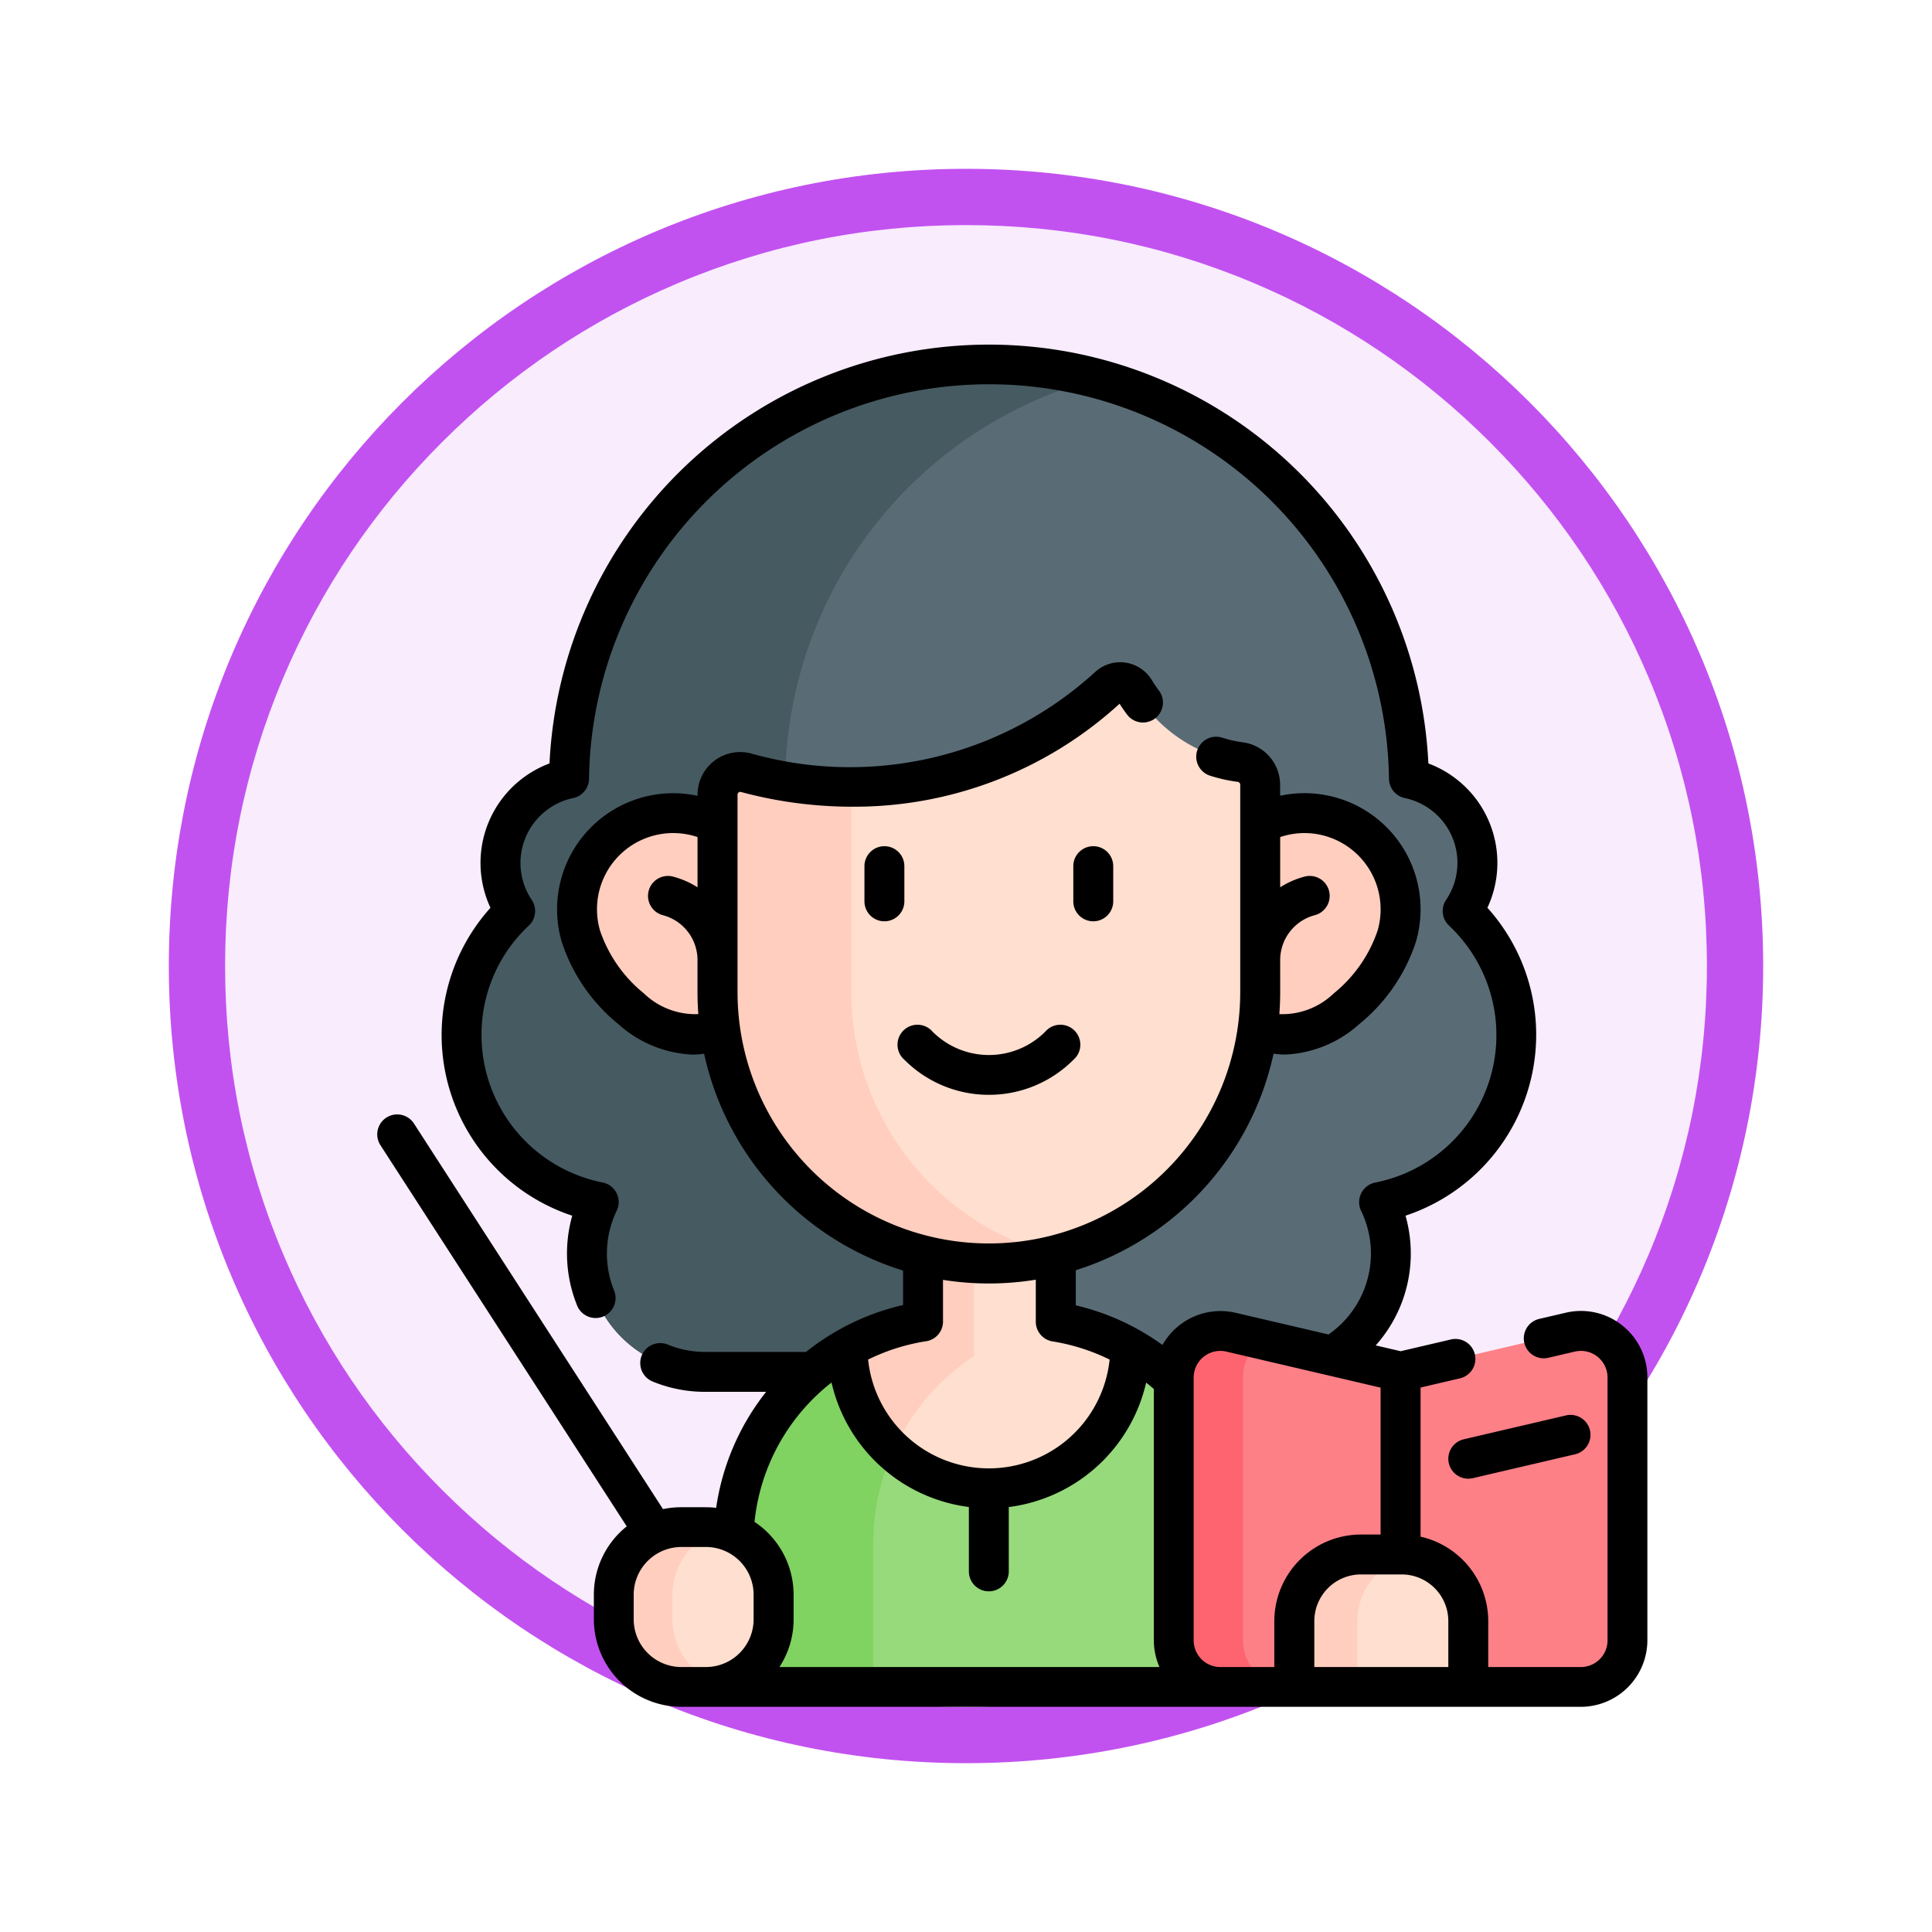 <svg xmlns="http://www.w3.org/2000/svg" xmlns:xlink="http://www.w3.org/1999/xlink" width="103" height="103" viewBox="0 0 103 103">
  <defs>
    <filter id="Trazado_978624" x="0" y="0" width="103" height="103" filterUnits="userSpaceOnUse">
      <feOffset dy="3" input="SourceAlpha"/>
      <feGaussianBlur stdDeviation="3" result="blur"/>
      <feFlood flood-opacity="0.161"/>
      <feComposite operator="in" in2="blur"/>
      <feComposite in="SourceGraphic"/>
    </filter>
  </defs>
  <g id="Grupo_1212253" data-name="Grupo 1212253" transform="translate(-192 -816)">
    <g id="Grupo_1211089" data-name="Grupo 1211089" transform="translate(0 21)">
      <g id="Grupo_1208646" data-name="Grupo 1208646" transform="translate(0 481)">
        <g id="Grupo_1180764" data-name="Grupo 1180764" transform="translate(1 -4144)">
          <g id="Grupo_1179463" data-name="Grupo 1179463" transform="translate(200 4464)">
            <g id="Grupo_1144531" data-name="Grupo 1144531">
              <g transform="matrix(1, 0, 0, 1, -9, -6)" filter="url(#Trazado_978624)">
                <g id="Trazado_978624-2" data-name="Trazado 978624" transform="translate(9 6)" fill="#f8ecfd">
                  <path d="M 42.5 83.5 C 36.964 83.5 31.595 82.416 26.541 80.279 C 21.659 78.214 17.274 75.257 13.509 71.491 C 9.743 67.726 6.786 63.341 4.721 58.459 C 2.584 53.405 1.5 48.036 1.5 42.5 C 1.5 36.964 2.584 31.595 4.721 26.541 C 6.786 21.659 9.743 17.274 13.509 13.509 C 17.274 9.743 21.659 6.786 26.541 4.721 C 31.595 2.584 36.964 1.5 42.5 1.5 C 48.036 1.5 53.405 2.584 58.459 4.721 C 63.341 6.786 67.726 9.743 71.491 13.509 C 75.257 17.274 78.214 21.659 80.279 26.541 C 82.416 31.595 83.5 36.964 83.5 42.5 C 83.5 48.036 82.416 53.405 80.279 58.459 C 78.214 63.341 75.257 67.726 71.491 71.491 C 67.726 75.257 63.341 78.214 58.459 80.279 C 53.405 82.416 48.036 83.5 42.5 83.5 Z" stroke="none"/>
                  <path d="M 42.5 3 C 37.166 3 31.994 4.044 27.126 6.103 C 22.422 8.092 18.198 10.941 14.569 14.569 C 10.941 18.198 8.092 22.422 6.103 27.126 C 4.044 31.994 3 37.166 3 42.5 C 3 47.834 4.044 53.006 6.103 57.874 C 8.092 62.578 10.941 66.802 14.569 70.431 C 18.198 74.059 22.422 76.908 27.126 78.897 C 31.994 80.956 37.166 82 42.5 82 C 47.834 82 53.006 80.956 57.874 78.897 C 62.578 76.908 66.802 74.059 70.431 70.431 C 74.059 66.802 76.908 62.578 78.897 57.874 C 80.956 53.006 82 47.834 82 42.5 C 82 37.166 80.956 31.994 78.897 27.126 C 76.908 22.422 74.059 18.198 70.431 14.569 C 66.802 10.941 62.578 8.092 57.874 6.103 C 53.006 4.044 47.834 3 42.5 3 M 42.5 0 C 65.972 0 85 19.028 85 42.5 C 85 65.972 65.972 85 42.5 85 C 19.028 85 0 65.972 0 42.5 C 0 19.028 19.028 0 42.5 0 Z" stroke="none" fill="#c252f0"/>
                </g>
              </g>
            </g>
          </g>
        </g>
      </g>
    </g>
    <g id="maestro" transform="translate(194.826 834.374)">
      <g id="Grupo_1212251" data-name="Grupo 1212251" transform="translate(21.774 1.063)">
        <g id="Grupo_1212248" data-name="Grupo 1212248" transform="translate(0)">
          <path id="Trazado_1084578" data-name="Trazado 1084578" d="M102.353,36.63a4.592,4.592,0,0,0-2.869-7.064,22.39,22.39,0,0,0-44.775,0,4.592,4.592,0,0,0-2.869,7.064,9.075,9.075,0,0,0,4.456,15.515,6.3,6.3,0,0,0,5.673,9.048H92.225A6.3,6.3,0,0,0,97.9,52.145a9.075,9.075,0,0,0,4.455-15.515Z" transform="translate(-48.98 -7.496)" fill="#596c76"/>
          <path id="Trazado_1084579" data-name="Trazado 1084579" d="M79.018,61.2H61.966a6.3,6.3,0,0,1-5.673-9.047,9.075,9.075,0,0,1-4.456-15.516,4.522,4.522,0,0,1-.579-1.2,4.6,4.6,0,0,1,3.448-5.863A22.412,22.412,0,0,1,82.862,8.25,22.408,22.408,0,0,0,66.241,29.57s.661,4.655.08,5.16Z" transform="translate(-48.978 -7.5)" fill="#465a61"/>
          <path id="Trazado_1084580" data-name="Trazado 1084580" d="M178.435,378.1v6.7a.942.942,0,0,1-.943.943H152.147a.944.944,0,0,1-.943-.943v-6.7a11.931,11.931,0,0,1,2.806-7.7,12.053,12.053,0,0,1,3.275-2.724,11.909,11.909,0,0,1,5.9-1.553h3.27A11.981,11.981,0,0,1,178.435,378.1Z" transform="translate(-136.703 -315.249)" fill="#97da7b"/>
          <path id="Trazado_1084581" data-name="Trazado 1084581" d="M168.549,366.306a11.984,11.984,0,0,0-9.89,11.8v7.647h-6.507a.944.944,0,0,1-.944-.944v-6.7a11.98,11.98,0,0,1,11.98-11.98h3.27A12.075,12.075,0,0,1,168.549,366.306Z" transform="translate(-136.707 -315.253)" fill="#80d261"/>
          <path id="Trazado_1084582" data-name="Trazado 1084582" d="M209.141,333.552a7.536,7.536,0,0,1-15.072,0,11.853,11.853,0,0,1,4.028-1.407V326.36h7.074v5.8A11.85,11.85,0,0,1,209.141,333.552Z" transform="translate(-173.488 -281.129)" fill="#ffdfcf"/>
          <path id="Trazado_1084583" data-name="Trazado 1084583" d="M200.807,330.91v6.984a12.041,12.041,0,0,0-4.308,5.058,7.508,7.508,0,0,1-2.43-5.493,11.851,11.851,0,0,1,4.028-1.407V330.91Z" transform="translate(-173.488 -285.034)" fill="#ffcebf"/>
          <path id="Trazado_1084584" data-name="Trazado 1084584" d="M128.848,176.637a5.127,5.127,0,0,1,7.286,5.975c-.787,2.719-4.1,5.92-6.821,5.133a3.042,3.042,0,0,1-.587-.24H100.039a3.034,3.034,0,0,1-.587.24c-2.72.787-6.034-2.414-6.82-5.133a5.125,5.125,0,0,1,7.284-5.975Z" transform="translate(-86.266 -152.149)" fill="#ffcebf"/>
          <path id="Trazado_1084585" data-name="Trazado 1084585" d="M174.145,132.332V143.4a14.465,14.465,0,1,1-28.93,0V132.867a1.207,1.207,0,0,1,1.525-1.167,21.813,21.813,0,0,0,5.608.753,19.925,19.925,0,0,0,13.723-5.342.905.905,0,0,1,1.382.2,7.905,7.905,0,0,0,5.626,3.825A1.216,1.216,0,0,1,174.145,132.332Z" transform="translate(-131.564 -109.941)" fill="#ffdfcf"/>
          <path id="Trazado_1084586" data-name="Trazado 1084586" d="M163.247,186.353a14.479,14.479,0,0,1-18.032-14.022V161.8a1.207,1.207,0,0,1,1.525-1.167,21.812,21.812,0,0,0,5.608.753V172.33A14.47,14.47,0,0,0,163.247,186.353Z" transform="translate(-131.564 -138.871)" fill="#ffcebf"/>
        </g>
        <g id="Grupo_1212249" data-name="Grupo 1212249" transform="translate(37.978 51.518)">
          <path id="Trazado_1084587" data-name="Trazado 1084587" d="M337.846,370.746l-9.043,2.113-9.043-2.113a2.485,2.485,0,0,0-3.05,2.419v14.011a2.485,2.485,0,0,0,2.484,2.485h19.217a2.485,2.485,0,0,0,2.484-2.485V373.165A2.484,2.484,0,0,0,337.846,370.746Z" transform="translate(-316.71 -370.68)" fill="#fd8087"/>
          <path id="Trazado_1084588" data-name="Trazado 1084588" d="M322.879,389.668H319.2a2.485,2.485,0,0,1-2.485-2.485v-14.01a2.484,2.484,0,0,1,3.05-2.419l1.684.393a2.468,2.468,0,0,0-1.048,2.026v14.01A2.484,2.484,0,0,0,322.879,389.668Z" transform="translate(-316.71 -370.686)" fill="#fe646f"/>
          <path id="Trazado_1084589" data-name="Trazado 1084589" d="M367.747,454.7h-2.17a3.551,3.551,0,0,0-3.551,3.551v3.511H371.3v-3.511A3.551,3.551,0,0,0,367.747,454.7Z" transform="translate(-355.598 -442.783)" fill="#ffdfcf"/>
          <path id="Trazado_1084590" data-name="Trazado 1084590" d="M368.271,454.751a3.551,3.551,0,0,0-2.952,3.5v3.512h-3.368v-3.512A3.551,3.551,0,0,1,365.5,454.7h2.17A3.466,3.466,0,0,1,368.271,454.751Z" transform="translate(-355.534 -442.782)" fill="#ffcebf"/>
        </g>
        <g id="Grupo_1212250" data-name="Grupo 1212250" transform="translate(8.124 61.977)">
          <path id="Trazado_1084591" data-name="Trazado 1084591" d="M111.162,444.42h-1.308a3.606,3.606,0,0,0-3.606,3.606v1.308a3.606,3.606,0,0,0,3.606,3.606h1.308a3.606,3.606,0,0,0,3.606-3.606v-1.308A3.606,3.606,0,0,0,111.162,444.42Z" transform="translate(-106.247 -444.419)" fill="#ffdfcf"/>
          <path id="Trazado_1084592" data-name="Trazado 1084592" d="M112.071,452.822a3.612,3.612,0,0,1-.908.115h-1.308a3.607,3.607,0,0,1-3.607-3.606v-1.309a3.607,3.607,0,0,1,3.607-3.606h1.308a3.611,3.611,0,0,1,.908.115,3.608,3.608,0,0,0-2.7,3.491v1.309a3.608,3.608,0,0,0,2.7,3.491Z" transform="translate(-106.248 -444.416)" fill="#ffcebf"/>
        </g>
      </g>
      <g id="Grupo_1212252" data-name="Grupo 1212252" transform="translate(17.278 0)">
        <path id="Trazado_1084593" data-name="Trazado 1084593" d="M202.571,189.569a1.064,1.064,0,0,0-2.128,0v1.876a1.064,1.064,0,0,0,2.128,0Z" transform="translate(-174.461 -161.766)"/>
        <path id="Trazado_1084594" data-name="Trazado 1084594" d="M281.069,191.445v-1.876a1.064,1.064,0,0,0-2.128,0v1.876a1.064,1.064,0,0,0,2.128,0Z" transform="translate(-241.824 -161.766)"/>
        <path id="Trazado_1084595" data-name="Trazado 1084595" d="M218.053,259.7a6.351,6.351,0,0,0,4.505-1.863,1.064,1.064,0,1,0-1.5-1.5,4.248,4.248,0,0,1-6,0,1.064,1.064,0,1,0-1.5,1.5A6.351,6.351,0,0,0,218.053,259.7Z" transform="translate(-185.44 -219.706)"/>
        <path id="Trazado_1084596" data-name="Trazado 1084596" d="M83.659,52.286a3.529,3.529,0,0,0-3.012-.675l-1.428.333a1.064,1.064,0,0,0,.484,2.072l1.429-.333a1.42,1.42,0,0,1,1.744,1.383V69.076A1.423,1.423,0,0,1,81.453,70.5H76.516V68.05a4.622,4.622,0,0,0-3.607-4.5V55.6l2.085-.488a1.064,1.064,0,1,0-.484-2.072l-2.664.623-1.329-.31a7.354,7.354,0,0,0,1.678-6.569q-.04-.174-.09-.347a10.165,10.165,0,0,0,6.967-9.633,10.116,10.116,0,0,0-2.6-6.783,5.661,5.661,0,0,0-.757-5.989,5.69,5.69,0,0,0-2.391-1.705,23.454,23.454,0,0,0-46.854,0,5.661,5.661,0,0,0-3.424,6.981,5.578,5.578,0,0,0,.276.715,10.141,10.141,0,0,0,4.36,16.415,7.4,7.4,0,0,0,.27,4.815,1.064,1.064,0,0,0,1.967-.811,5.252,5.252,0,0,1,.133-4.268,1.064,1.064,0,0,0-.752-1.507,8.016,8.016,0,0,1-6.455-7.861,7.938,7.938,0,0,1,2.524-5.836,1.064,1.064,0,0,0,.153-1.369,3.518,3.518,0,0,1-.6-1.974,3.539,3.539,0,0,1,2.806-3.454,1.064,1.064,0,0,0,.848-1.027,21.326,21.326,0,0,1,42.648,0,1.064,1.064,0,0,0,.847,1.027,3.544,3.544,0,0,1,2,1.213,3.528,3.528,0,0,1,.2,4.213,1.064,1.064,0,0,0,.152,1.372,8.011,8.011,0,0,1-3.932,13.7,1.064,1.064,0,0,0-.752,1.508,5.234,5.234,0,0,1,.523,2.282,5.26,5.26,0,0,1-2.263,4.309l-4.95-1.156a3.553,3.553,0,0,0-3.9,1.715,13.062,13.062,0,0,0-1.19-.766h0a12.89,12.89,0,0,0-3.431-1.345V49.346A15.586,15.586,0,0,0,65.072,37.8a4.3,4.3,0,0,0,.629.047,6.311,6.311,0,0,0,3.932-1.617,9.421,9.421,0,0,0,3.032-4.408,6.19,6.19,0,0,0-7.244-7.772v-.594A2.29,2.29,0,0,0,63.43,21.2a6.286,6.286,0,0,1-1.072-.239,1.064,1.064,0,1,0-.646,2.027,8.4,8.4,0,0,0,1.437.32.156.156,0,0,1,.145.146V32.79c0,.007,0,.013,0,.02s0,.006,0,.008v1.7a13.4,13.4,0,1,1-26.8,0V23.989a.141.141,0,0,1,.058-.117.133.133,0,0,1,.122-.024,22.846,22.846,0,0,0,5.944.786,20.955,20.955,0,0,0,14.243-5.49c.133.207.275.411.425.61a1.064,1.064,0,0,0,1.7-1.277c-.149-.2-.289-.4-.416-.61a1.971,1.971,0,0,0-3-.426A19.375,19.375,0,0,1,37.231,21.8a2.271,2.271,0,0,0-2.868,2.194v.059a6.19,6.19,0,0,0-7.245,7.773,9.421,9.421,0,0,0,3.032,4.407,6.309,6.309,0,0,0,3.932,1.616,4.3,4.3,0,0,0,.63-.047A15.585,15.585,0,0,0,45.319,49.364V51.2a12.866,12.866,0,0,0-3.488,1.359h0A13.26,13.26,0,0,0,40.145,53.7H34.761a5.191,5.191,0,0,1-1.985-.39,1.064,1.064,0,0,0-.81,1.968,7.308,7.308,0,0,0,2.8.55h3.253a12.94,12.94,0,0,0-2.665,6.185,4.686,4.686,0,0,0-.537-.032H33.5a4.671,4.671,0,0,0-.98.1L19.235,41.512a1.064,1.064,0,0,0-1.787,1.155L30.587,63a4.663,4.663,0,0,0-1.753,3.643v1.308a4.676,4.676,0,0,0,4.67,4.67H81.453A3.553,3.553,0,0,0,85,69.077V55.066a3.529,3.529,0,0,0-1.343-2.78ZM67.846,26.2a4.068,4.068,0,0,1,2.774,5.031,7.329,7.329,0,0,1-2.34,3.355,3.956,3.956,0,0,1-2.9,1.106q.043-.579.044-1.169V32.8a2.475,2.475,0,0,1,1.83-2.379,1.064,1.064,0,1,0-.551-2.055,4.577,4.577,0,0,0-1.279.564V26.252A4.051,4.051,0,0,1,67.846,26.2ZM31.5,34.585a7.329,7.329,0,0,1-2.339-3.355,4.062,4.062,0,0,1,5.2-4.978v2.68a4.573,4.573,0,0,0-1.28-.565,1.064,1.064,0,1,0-.551,2.055,2.475,2.475,0,0,1,1.83,2.389s0,.008,0,.012v1.7q0,.59.044,1.168A3.956,3.956,0,0,1,31.5,34.585ZM74.388,68.05V70.5H67.244V68.05a2.49,2.49,0,0,1,2.487-2.487H71.9A2.49,2.49,0,0,1,74.388,68.05ZM46.548,53.132a1.064,1.064,0,0,0,.9-1.051V49.859a15.566,15.566,0,0,0,4.947-.01V52.09a1.064,1.064,0,0,0,.895,1.05,10.76,10.76,0,0,1,3.041.968,6.473,6.473,0,0,1-12.876,0,10.765,10.765,0,0,1,3.094-.978Zm-5.043,2.2a8.633,8.633,0,0,0,7.322,6.636V65.4a1.064,1.064,0,0,0,2.128,0V61.971a8.635,8.635,0,0,0,7.323-6.634c.14.111.277.225.411.343v13.4a3.529,3.529,0,0,0,.3,1.421H38.727a4.642,4.642,0,0,0,.756-2.543V66.647A4.669,4.669,0,0,0,37.4,62.761,10.832,10.832,0,0,1,41.5,55.335ZM33.5,70.5a2.545,2.545,0,0,1-2.542-2.543V66.647A2.545,2.545,0,0,1,33.5,64.1h1.308a2.545,2.545,0,0,1,2.543,2.542v1.308A2.545,2.545,0,0,1,34.813,70.5Zm28.732,0a1.422,1.422,0,0,1-1.42-1.421V55.066a1.42,1.42,0,0,1,1.744-1.382l8.221,1.92v7.832h-1.05a4.62,4.62,0,0,0-4.615,4.615V70.5Z" transform="translate(-17.278 0)"/>
        <path id="Trazado_1084597" data-name="Trazado 1084597" d="M419.916,404.836a1.063,1.063,0,0,0,1.278.794l5.436-1.27a1.064,1.064,0,1,0-.484-2.072l-5.436,1.27A1.064,1.064,0,0,0,419.916,404.836Z" transform="translate(-362.778 -345.199)"/>
      </g>
    </g>
  </g>
</svg>
